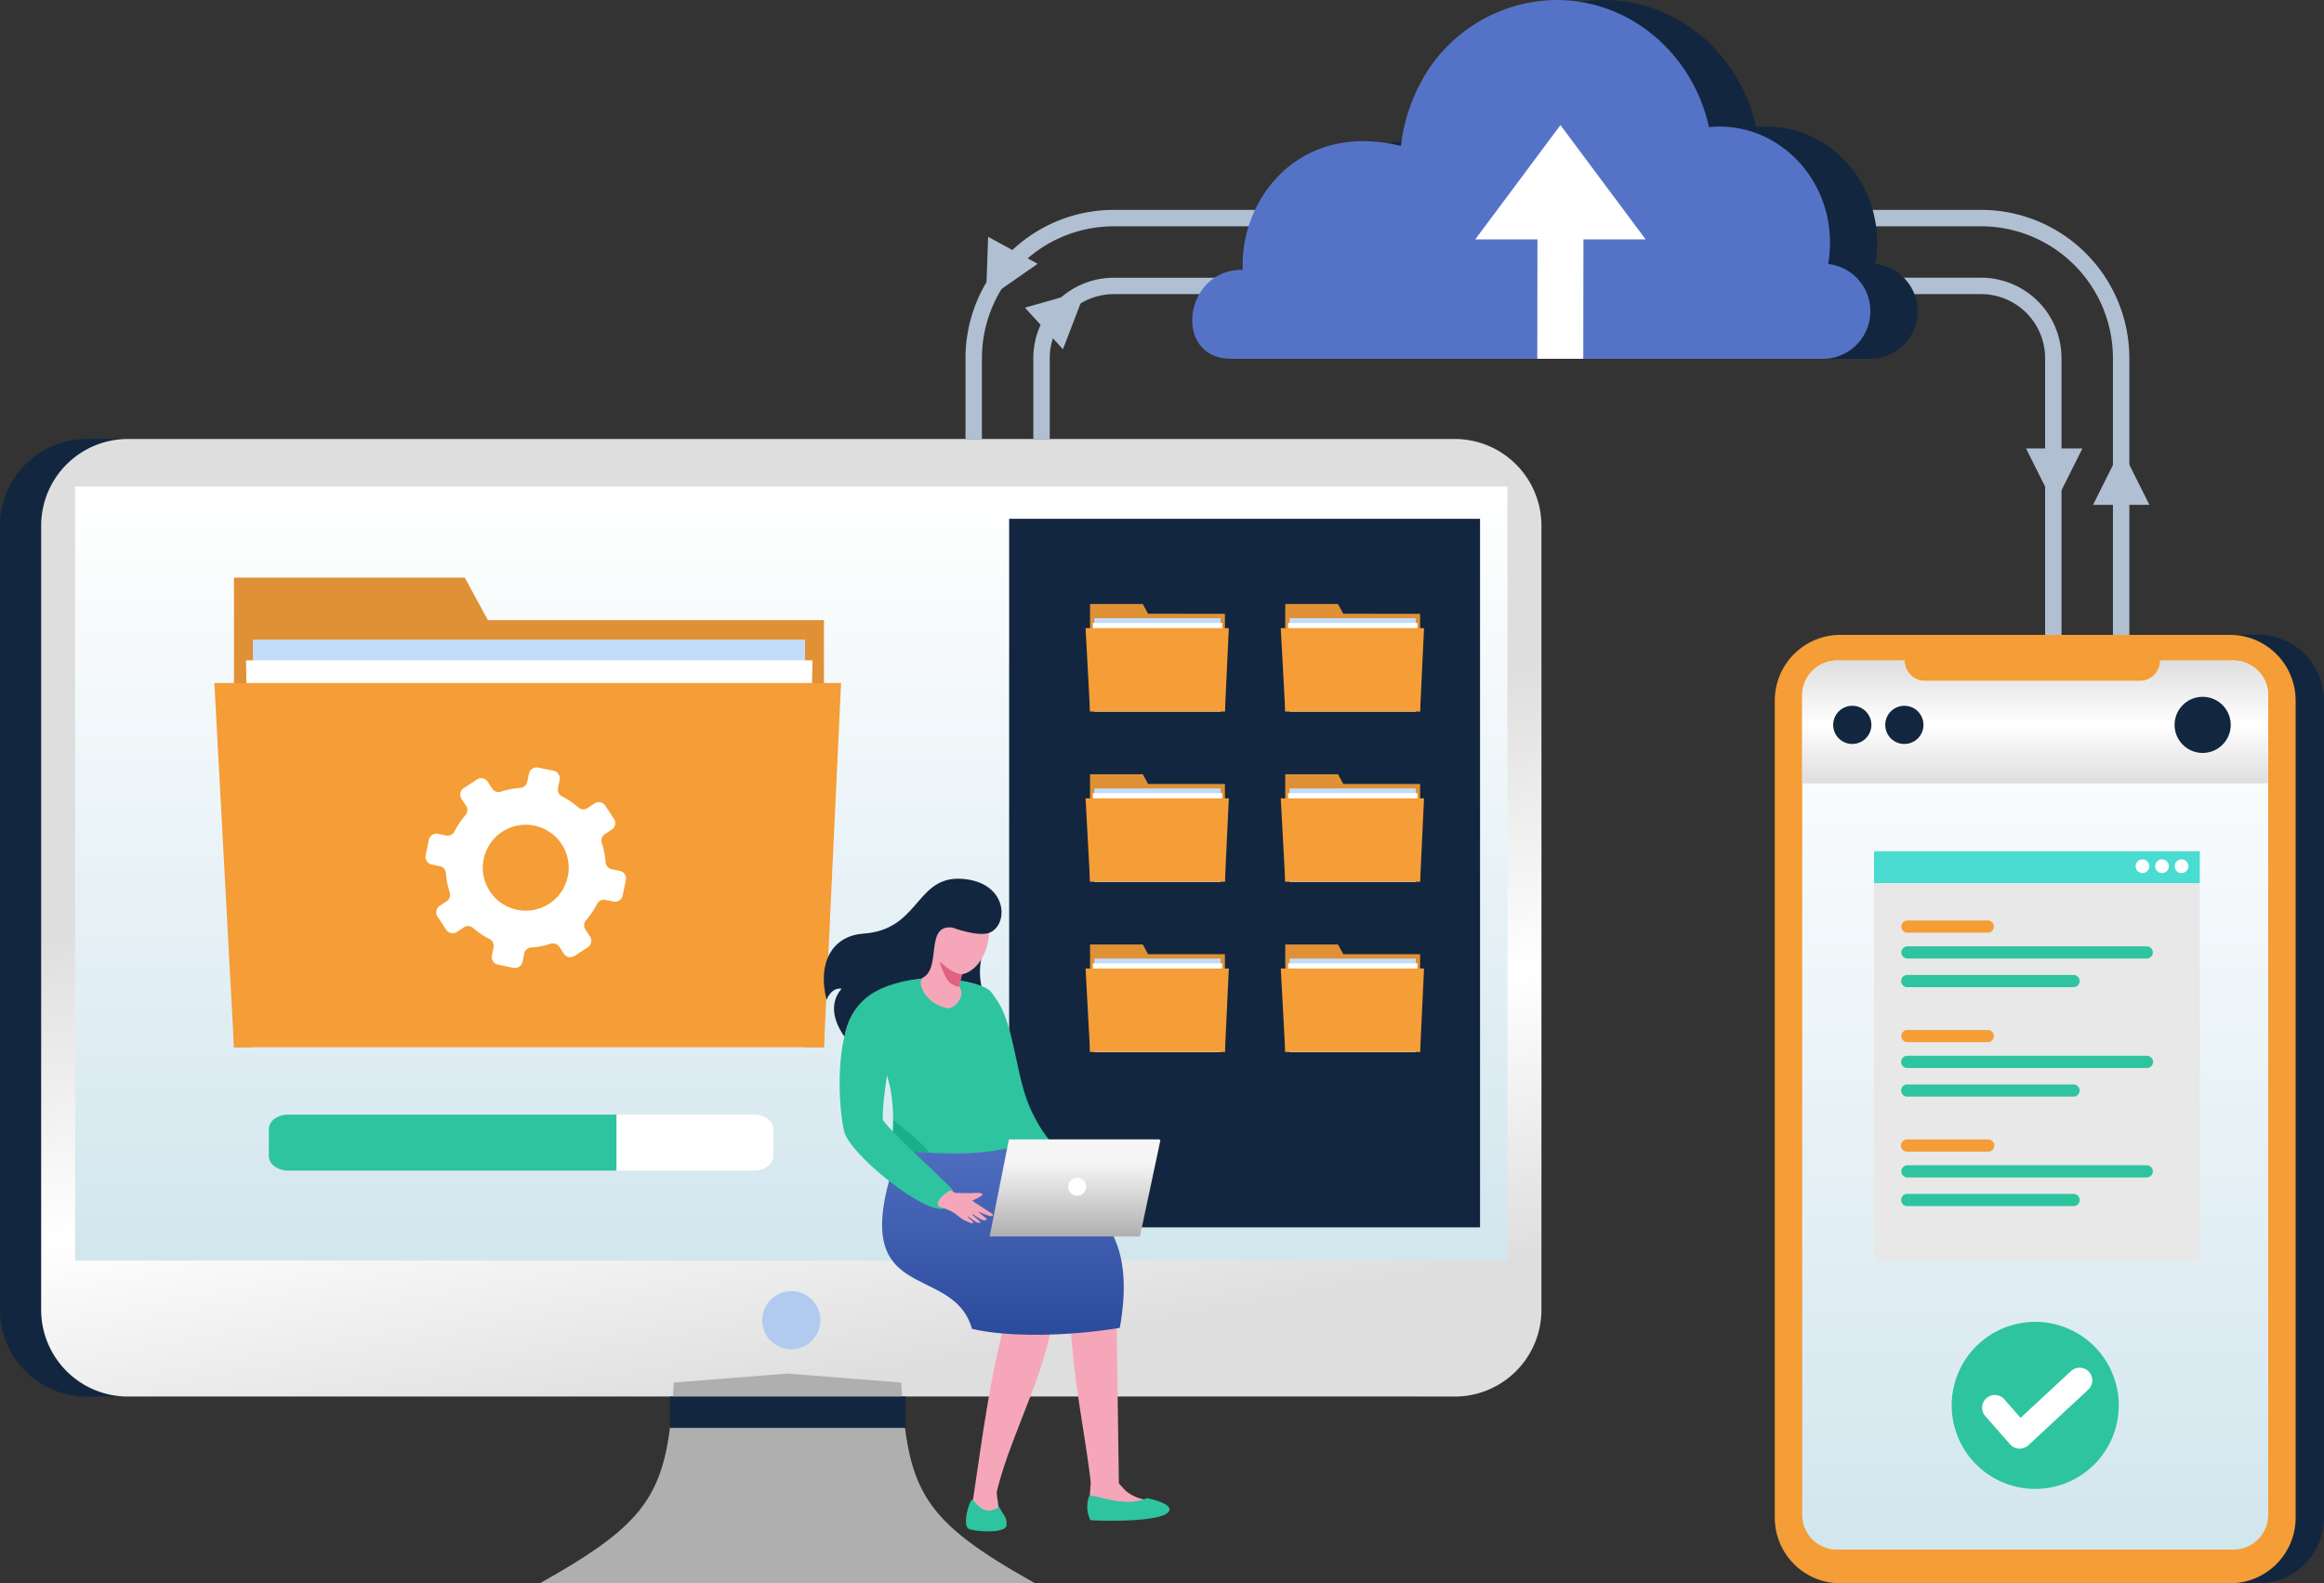 <svg xmlns="http://www.w3.org/2000/svg" xmlns:xlink="http://www.w3.org/1999/xlink" width="293.611" height="200.045" viewBox="0 0 293.611 200.045">
  <rect x="0" y="0" width="293.611" height="200.045" fill="#333333" stroke="none"/>
  <defs>
    <clipPath id="clip-path">
      <path id="Trazado_196698" data-name="Trazado 196698" d="M3143.723,959.552c7.727,0,13.99,6.569,13.99,14.673a15.447,15.447,0,0,1-.235,2.689,6.014,6.014,0,0,1-.382,11.984h-75.227c-7.274-.216-5.743-11.39,1.641-11.24-.38-8.728,6.929-18.85,19.99-15.664a22.264,22.264,0,0,1,2.6-8.189,19.609,19.609,0,0,1,17.054-10.241c9.385,0,17.242,6.856,19.268,16.052.429-.041.864-.064,1.3-.064" transform="translate(-3077.128 -943.564)" fill="#12263f" clip-rule="evenodd"/>
    </clipPath>
    <clipPath id="clip-path-2">
      <path id="Trazado_196699" data-name="Trazado 196699" d="M3096.86,959.552c7.727,0,13.99,6.569,13.99,14.673a15.423,15.423,0,0,1-.235,2.689,6.015,6.015,0,0,1-.382,11.984h-75.227c-7.274-.216-5.743-11.39,1.641-11.24-.38-8.728,6.929-18.85,19.99-15.664a22.255,22.255,0,0,1,2.6-8.189,19.609,19.609,0,0,1,17.054-10.241c9.384,0,17.242,6.856,19.267,16.052.429-.041.864-.064,1.3-.064" transform="translate(-3030.266 -943.564)" fill="#5573c6" clip-rule="evenodd"/>
    </clipPath>
    <linearGradient id="linear-gradient" x1="0.335" y1="0.421" x2="0.5" y2="1" gradientUnits="objectBoundingBox">
      <stop offset="0" stop-color="#dedede"/>
      <stop offset="0.517" stop-color="#fff"/>
      <stop offset="1" stop-color="#dedede"/>
    </linearGradient>
    <linearGradient id="linear-gradient-2" x1="0.5" x2="0.5" y2="1" gradientUnits="objectBoundingBox">
      <stop offset="0" stop-color="#fff"/>
      <stop offset="1" stop-color="#d2e6ee"/>
    </linearGradient>
    <linearGradient id="linear-gradient-4" x1="0.5" y1="0" xlink:href="#linear-gradient"/>
    <linearGradient id="linear-gradient-5" x1="0.5" x2="0.5" y2="1" gradientUnits="objectBoundingBox">
      <stop offset="0" stop-color="#5573c6"/>
      <stop offset="1" stop-color="#2c4a9b"/>
    </linearGradient>
    <linearGradient id="linear-gradient-7" x1="0.5" x2="0.5" y2="1" gradientUnits="objectBoundingBox">
      <stop offset="0" stop-color="#f5f5f5"/>
      <stop offset="0.25" stop-color="#f5f5f5"/>
      <stop offset="1" stop-color="#afafaf"/>
    </linearGradient>
  </defs>
  <g id="Grupo_183292" data-name="Grupo 183292" transform="translate(-1716.696 -943.564)">
    <path id="Trazado_196696" data-name="Trazado 196696" d="M2813.489,1181.19v-10.248a10.176,10.176,0,0,1,10.127-10.127h23.6a1.036,1.036,0,1,1,0,2.073h-23.6a8.1,8.1,0,0,0-8.054,8.054v10.248Zm10.127-28.944h23.6a1.036,1.036,0,1,1,0,2.073h-23.6a16.674,16.674,0,0,0-16.623,16.623v10.248h-2.073v-10.248a18.748,18.748,0,0,1,18.7-18.7Z" transform="translate(-966.243 -182.162)" fill="#b0c0d2"/>
    <path id="Trazado_196697" data-name="Trazado 196697" d="M3688.257,1205.939v-35a10.175,10.175,0,0,0-10.126-10.127h-18.862a1.036,1.036,0,1,0,0,2.073h18.862a8.1,8.1,0,0,1,8.054,8.054v35Zm-10.126-53.693h-18.862a1.036,1.036,0,1,0,0,2.073h18.862a16.674,16.674,0,0,1,16.623,16.623v35h2.073v-35a18.747,18.747,0,0,0-18.7-18.7Z" transform="translate(-1711.112 -182.162)" fill="#b0c0d2"/>
    <g id="Grupo_154586" data-name="Grupo 154586" transform="translate(1873.27 943.564)">
      <g id="Grupo_154585" data-name="Grupo 154585" transform="translate(0 0)" clip-path="url(#clip-path)">
        <path id="Trazado_196773" data-name="Trazado 196773" d="M0,0H88.221V45.334H0Z" transform="translate(-2.534 0)" fill="#12263f"/>
      </g>
    </g>
    <g id="Grupo_154588" data-name="Grupo 154588" transform="translate(1867.315 943.564)">
      <g id="Grupo_154587" data-name="Grupo 154587" transform="translate(0 0)" clip-path="url(#clip-path-2)">
        <path id="Trazado_196772" data-name="Trazado 196772" d="M0,0H88.221V45.334H0Z" transform="translate(-2.534 0)" fill="#5573c6"/>
      </g>
    </g>
    <path id="Trazado_196700" data-name="Trazado 196700" d="M2023.7,1380H1856.01a10.961,10.961,0,0,0-10.929,10.929v97.739h0v1.391a10.961,10.961,0,0,0,10.929,10.928H2023.7a10.961,10.961,0,0,0,10.929-10.928v-1.391h0v-97.739A10.961,10.961,0,0,0,2023.7,1380" transform="translate(-128.385 -380.971)" fill="#12263f" fill-rule="evenodd"/>
    <path id="Trazado_196701" data-name="Trazado 196701" d="M2064.609,1380H1896.923a10.961,10.961,0,0,0-10.929,10.929v97.739h0v1.391a10.961,10.961,0,0,0,10.929,10.928h167.686a10.961,10.961,0,0,0,10.929-10.928v-1.391h0v-97.739A10.961,10.961,0,0,0,2064.609,1380" transform="translate(-164.098 -380.971)" fill-rule="evenodd" fill="url(#linear-gradient)"/>
    <path id="Trazado_196702" data-name="Trazado 196702" d="M1919.8,1427.232h180.874a.042.042,0,0,1,.045.038V1525a.042.042,0,0,1-.045.038H1919.8a.042.042,0,0,1-.044-.038V1427.27a.042.042,0,0,1,.044-.038" transform="translate(-193.57 -422.201)" fill-rule="evenodd" fill="url(#linear-gradient-2)"/>
    <rect id="Rectángulo_46127" data-name="Rectángulo 46127" width="59.491" height="89.524" transform="translate(1844.192 1009.115)" fill="#12263f"/>
    <path id="Trazado_196703" data-name="Trazado 196703" d="M2398.694,2310.293c-.77,13.918-2.807,17.437-16.92,25.368h62.564c-14.113-7.931-16.15-11.45-16.919-25.368l-14.362-1.131Z" transform="translate(-596.872 -1192.052)" fill="#afafaf" fill-rule="evenodd"/>
    <path id="Trazado_196704" data-name="Trazado 196704" d="M2606.485,2227.21a3.676,3.676,0,1,1-3.676,3.676,3.676,3.676,0,0,1,3.676-3.676" transform="translate(-789.817 -1120.514)" fill="#b1cbef" fill-rule="evenodd"/>
    <rect id="Rectángulo_46128" data-name="Rectángulo 46128" width="29.764" height="3.959" transform="translate(1801.338 1120.016)" fill="#12263f"/>
    <path id="Trazado_196705" data-name="Trazado 196705" d="M3645.878,1574.747h49.353a8.293,8.293,0,0,1,8.225,8.311v103.209a8.293,8.293,0,0,1-8.225,8.312h-49.353a8.293,8.293,0,0,1-8.226-8.312V1583.058a8.293,8.293,0,0,1,8.226-8.311" transform="translate(-1693.148 -550.969)" fill="#12263f" fill-rule="evenodd"/>
    <path id="Trazado_196706" data-name="Trazado 196706" d="M3617.676,1574.747h49.353a8.293,8.293,0,0,1,8.225,8.311v103.209a8.293,8.293,0,0,1-8.225,8.312h-49.353a8.293,8.293,0,0,1-8.225-8.312V1583.058a8.293,8.293,0,0,1,8.225-8.311" transform="translate(-1668.531 -550.969)" fill="#f59d36" fill-rule="evenodd"/>
    <path id="Trazado_196707" data-name="Trazado 196707" d="M3641.1,1600.316a4.394,4.394,0,0,0-4.37,4.37v103.587a4.393,4.393,0,0,0,4.37,4.37h50.129a4.393,4.393,0,0,0,4.371-4.37V1604.687a4.393,4.393,0,0,0-4.371-4.37h-9.265a2.588,2.588,0,0,1-2.58,2.58H3652.24a2.588,2.588,0,0,1-2.58-2.58Z" transform="translate(-1692.344 -573.289)" fill-rule="evenodd" fill="url(#linear-gradient-2)"/>
    <path id="Trazado_196708" data-name="Trazado 196708" d="M3641.1,1600.316a4.394,4.394,0,0,0-4.37,4.37v11.141l58.87.012v-11.153a4.393,4.393,0,0,0-4.371-4.37h-9.265a2.588,2.588,0,0,1-2.58,2.58H3652.24a2.588,2.588,0,0,1-2.58-2.58Z" transform="translate(-1692.344 -573.289)" fill-rule="evenodd" fill="url(#linear-gradient-4)"/>
    <path id="Trazado_196709" data-name="Trazado 196709" d="M3721.686,1645.251a2.412,2.412,0,1,0,2.412,2.412,2.412,2.412,0,0,0-2.412-2.412" transform="translate(-1764.396 -612.513)" fill="#12263f" fill-rule="evenodd"/>
    <path id="Trazado_196710" data-name="Trazado 196710" d="M3669.914,1645.251a2.412,2.412,0,1,0,2.413,2.412,2.412,2.412,0,0,0-2.413-2.412" transform="translate(-1719.204 -612.513)" fill="#12263f" fill-rule="evenodd"/>
    <path id="Trazado_196711" data-name="Trazado 196711" d="M4010.473,1636.346a3.544,3.544,0,1,0,3.544,3.544,3.544,3.544,0,0,0-3.544-3.544" transform="translate(-2015.496 -604.74)" fill="#12263f" fill-rule="evenodd"/>
    <path id="Trazado_196712" data-name="Trazado 196712" d="M2109.773,1523.175l-2.924-5.378h-29.157v59.338h74.537v-53.96Z" transform="translate(-331.435 -501.257)" fill="#e09135" fill-rule="evenodd"/>
    <rect id="Rectángulo_46130" data-name="Rectángulo 46130" width="69.76" height="51.509" transform="translate(1748.646 1024.369)" fill="#c3dcfa"/>
    <path id="Trazado_196713" data-name="Trazado 196713" d="M2089.634,1600.081h71.57l-.939,48.881h-69.76Z" transform="translate(-341.859 -573.084)" fill="#fff" fill-rule="evenodd"/>
    <path id="Trazado_196714" data-name="Trazado 196714" d="M2058.188,1622.65h79.177l-2.161,46.013h-74.537Z" transform="translate(-314.409 -592.785)" fill="#f59d36" fill-rule="evenodd"/>
    <path id="Trazado_196715" data-name="Trazado 196715" d="M2269.884,1724.025l.87-.576a.972.972,0,0,0,.391-1.109,10.068,10.068,0,0,1-.474-2.445.972.972,0,0,0-.778-.883l-1.022-.21a.98.98,0,0,1-.766-1.154l.4-1.958a.98.98,0,0,1,1.156-.764l1.022.208a.972.972,0,0,0,1.062-.509,10.044,10.044,0,0,1,1.392-2.064.968.968,0,0,0,.073-1.173l-.575-.871a.979.979,0,0,1,.276-1.358l1.667-1.1a.979.979,0,0,1,1.357.276l.575.87a.972.972,0,0,0,1.109.392,10.053,10.053,0,0,1,2.443-.475.972.972,0,0,0,.884-.779l.208-1.022a.978.978,0,0,1,1.155-.764l1.958.4a.98.98,0,0,1,.764,1.156l-.208,1.023a.97.97,0,0,0,.509,1.061,10.137,10.137,0,0,1,2.064,1.392.97.97,0,0,0,1.174.074l.869-.576a.98.98,0,0,1,1.358.276l1.1,1.667a.98.98,0,0,1-.276,1.358l-.87.575a.973.973,0,0,0-.392,1.11,10,10,0,0,1,.474,2.442.973.973,0,0,0,.778.885l1.023.207a.98.98,0,0,1,.764,1.156l-.4,1.957a.982.982,0,0,1-1.157.765l-1.021-.209a.972.972,0,0,0-1.062.51,10.042,10.042,0,0,1-1.392,2.063.971.971,0,0,0-.074,1.175l.575.87a.978.978,0,0,1-.276,1.358l-1.666,1.1a.983.983,0,0,1-1.359-.277l-.574-.87a.973.973,0,0,0-1.111-.391,10.061,10.061,0,0,1-2.442.474.972.972,0,0,0-.884.778l-.208,1.022a.981.981,0,0,1-1.156.766l-1.958-.4a.979.979,0,0,1-.765-1.156l.208-1.023a.973.973,0,0,0-.508-1.062,9.918,9.918,0,0,1-2.064-1.392.969.969,0,0,0-1.173-.073l-.871.575a.979.979,0,0,1-1.358-.276l-1.1-1.667a.978.978,0,0,1,.277-1.357m6.918-1.1a5.426,5.426,0,1,0,1.77-8.683A5.42,5.42,0,0,0,2276.8,1722.922Z" transform="translate(-497.631 -666.01)" fill="#fff" fill-rule="evenodd"/>
    <rect id="Rectángulo_46131" data-name="Rectángulo 46131" width="41.15" height="47.776" transform="translate(1953.459 1055.142)" fill="#e8e8e8"/>
    <path id="Trazado_196716" data-name="Trazado 196716" d="M3735.825,1858.715h10.2a.771.771,0,0,1,0,1.541h-10.2a.771.771,0,0,1,0-1.541" transform="translate(-1778.172 -798.849)" fill="#f59d36" fill-rule="evenodd"/>
    <path id="Trazado_196717" data-name="Trazado 196717" d="M3735.825,1884.4h30.285a.771.771,0,0,1,0,1.541h-30.285a.771.771,0,0,1,0-1.541" transform="translate(-1778.172 -821.268)" fill="#2ec49f" fill-rule="evenodd"/>
    <path id="Trazado_196718" data-name="Trazado 196718" d="M3735.826,1912.87h21.009a.771.771,0,0,1,0,1.542h-21.009a.771.771,0,1,1,0-1.542" transform="translate(-1778.172 -846.122)" fill="#2ec49f" fill-rule="evenodd"/>
    <path id="Trazado_196719" data-name="Trazado 196719" d="M3735.825,1967.551h10.2a.771.771,0,0,1,0,1.541h-10.2a.771.771,0,0,1,0-1.541" transform="translate(-1778.172 -893.854)" fill="#f59d36" fill-rule="evenodd"/>
    <path id="Trazado_196720" data-name="Trazado 196720" d="M3735.825,2076.387h10.2a.771.771,0,1,1,0,1.541h-10.2a.771.771,0,1,1,0-1.541" transform="translate(-1778.172 -988.859)" fill="#f59d36" fill-rule="evenodd"/>
    <path id="Trazado_196721" data-name="Trazado 196721" d="M3735.825,1993.233h30.285a.771.771,0,0,1,0,1.542h-30.285a.771.771,0,0,1,0-1.542" transform="translate(-1778.172 -916.272)" fill="#2ec49f" fill-rule="evenodd"/>
    <path id="Trazado_196722" data-name="Trazado 196722" d="M3735.825,2102.068h30.285a.771.771,0,0,1,0,1.541h-30.285a.771.771,0,0,1,0-1.541" transform="translate(-1778.172 -1011.276)" fill="#2ec49f" fill-rule="evenodd"/>
    <path id="Trazado_196723" data-name="Trazado 196723" d="M3735.826,2021.706h21.009a.771.771,0,0,1,0,1.542h-21.009a.771.771,0,1,1,0-1.542" transform="translate(-1778.172 -941.127)" fill="#2ec49f" fill-rule="evenodd"/>
    <path id="Trazado_196724" data-name="Trazado 196724" d="M3735.826,2130.542h21.009a.771.771,0,0,1,0,1.542h-21.009a.771.771,0,1,1,0-1.542" transform="translate(-1778.172 -1036.131)" fill="#2ec49f" fill-rule="evenodd"/>
    <rect id="Rectángulo_46132" data-name="Rectángulo 46132" width="41.15" height="4.022" transform="translate(1953.459 1051.119)" fill="#4adbd1"/>
    <path id="Trazado_196725" data-name="Trazado 196725" d="M3969.021,1797.947a.867.867,0,1,1-.867.867.867.867,0,0,1,.867-.867" transform="translate(-1981.648 -745.804)" fill="#fff" fill-rule="evenodd"/>
    <path id="Trazado_196726" data-name="Trazado 196726" d="M3988.45,1797.947a.867.867,0,1,1-.868.867.868.868,0,0,1,.868-.867" transform="translate(-1998.608 -745.804)" fill="#fff" fill-rule="evenodd"/>
    <path id="Trazado_196727" data-name="Trazado 196727" d="M4007.877,1797.947a.867.867,0,1,1-.868.867.867.867,0,0,1,.868-.867" transform="translate(-2015.566 -745.804)" fill="#fff" fill-rule="evenodd"/>
    <path id="Trazado_196728" data-name="Trazado 196728" d="M3325.3,1097.451l.021-15.089h7.858l-10.762-14.441-10.763,14.441h7.858l-.02,15.089Z" transform="translate(-1408.576 -108.553)" fill="#fff" fill-rule="evenodd"/>
    <path id="Trazado_196729" data-name="Trazado 196729" d="M2156.285,2051.718h-41.491a2.923,2.923,0,0,0-1.729.533,1.619,1.619,0,0,0-.72,1.282v3.441a1.619,1.619,0,0,0,.72,1.282,2.922,2.922,0,0,0,1.729.534h41.491Z" transform="translate(-361.683 -967.325)" fill="#2ec49f" fill-rule="evenodd"/>
    <path id="Trazado_196730" data-name="Trazado 196730" d="M2458.1,2051.718v7.073h17.349a2.921,2.921,0,0,0,1.729-.534,1.618,1.618,0,0,0,.72-1.282v-3.441a1.618,1.618,0,0,0-.72-1.282,2.922,2.922,0,0,0-1.729-.533Z" transform="translate(-663.503 -967.325)" fill="#fff" fill-rule="evenodd"/>
    <path id="Trazado_196731" data-name="Trazado 196731" d="M2936.059,1545.327l-.668-1.229h-6.665v13.564h17.038v-12.334Z" transform="translate(-1074.315 -524.215)" fill="#e09135" fill-rule="evenodd"/>
    <rect id="Rectángulo_46133" data-name="Rectángulo 46133" width="15.946" height="11.774" transform="translate(1854.957 1021.672)" fill="#c3dcfa"/>
    <path id="Trazado_196732" data-name="Trazado 196732" d="M2931.455,1562.907h16.36l-.214,11.174h-15.947Z" transform="translate(-1076.697 -540.634)" fill="#fff" fill-rule="evenodd"/>
    <path id="Trazado_196733" data-name="Trazado 196733" d="M2924.268,1568.067h18.1l-.494,10.518h-17.038Z" transform="translate(-1070.423 -545.138)" fill="#f59d36" fill-rule="evenodd"/>
    <path id="Trazado_196734" data-name="Trazado 196734" d="M3130.116,1545.327l-.668-1.229h-6.665v13.564h17.038v-12.334Z" transform="translate(-1243.711 -524.215)" fill="#e09135" fill-rule="evenodd"/>
    <rect id="Rectángulo_46134" data-name="Rectángulo 46134" width="15.946" height="11.774" transform="translate(1879.618 1021.672)" fill="#c3dcfa"/>
    <path id="Trazado_196735" data-name="Trazado 196735" d="M3125.514,1562.907h16.36l-.215,11.174h-15.946Z" transform="translate(-1246.094 -540.634)" fill="#fff" fill-rule="evenodd"/>
    <path id="Trazado_196736" data-name="Trazado 196736" d="M3118.324,1568.067h18.1l-.494,10.518h-17.038Z" transform="translate(-1239.819 -545.138)" fill="#f59d36" fill-rule="evenodd"/>
    <path id="Trazado_196737" data-name="Trazado 196737" d="M2936.059,1714.545l-.668-1.229h-6.665v13.564h17.038v-12.335Z" transform="translate(-1074.315 -671.928)" fill="#e09135" fill-rule="evenodd"/>
    <path id="Trazado_196738" data-name="Trazado 196738" d="M2936.059,1883.762l-.668-1.229h-6.665V1896.1h17.038v-12.335Z" transform="translate(-1074.315 -819.641)" fill="#e09135" fill-rule="evenodd"/>
    <rect id="Rectángulo_46135" data-name="Rectángulo 46135" width="15.946" height="11.774" transform="translate(1854.957 1043.177)" fill="#c3dcfa"/>
    <rect id="Rectángulo_46136" data-name="Rectángulo 46136" width="15.946" height="11.774" transform="translate(1854.957 1064.682)" fill="#c3dcfa"/>
    <path id="Trazado_196739" data-name="Trazado 196739" d="M2931.455,1732.125h16.36l-.214,11.174h-15.947Z" transform="translate(-1076.697 -688.347)" fill="#fff" fill-rule="evenodd"/>
    <path id="Trazado_196740" data-name="Trazado 196740" d="M2931.455,1901.343h16.36l-.214,11.174h-15.947Z" transform="translate(-1076.697 -836.06)" fill="#fff" fill-rule="evenodd"/>
    <path id="Trazado_196741" data-name="Trazado 196741" d="M2924.268,1737.284h18.1l-.494,10.518h-17.038Z" transform="translate(-1070.423 -692.851)" fill="#f59d36" fill-rule="evenodd"/>
    <path id="Trazado_196742" data-name="Trazado 196742" d="M2924.268,1906.5h18.1l-.494,10.518h-17.038Z" transform="translate(-1070.423 -840.563)" fill="#f59d36" fill-rule="evenodd"/>
    <path id="Trazado_196743" data-name="Trazado 196743" d="M3130.116,1714.545l-.668-1.229h-6.665v13.564h17.038v-12.335Z" transform="translate(-1243.711 -671.928)" fill="#e09135" fill-rule="evenodd"/>
    <path id="Trazado_196744" data-name="Trazado 196744" d="M3130.116,1883.762l-.668-1.229h-6.665V1896.1h17.038v-12.335Z" transform="translate(-1243.711 -819.641)" fill="#e09135" fill-rule="evenodd"/>
    <rect id="Rectángulo_46137" data-name="Rectángulo 46137" width="15.946" height="11.774" transform="translate(1879.618 1043.177)" fill="#c3dcfa"/>
    <rect id="Rectángulo_46138" data-name="Rectángulo 46138" width="15.946" height="11.774" transform="translate(1879.618 1064.682)" fill="#c3dcfa"/>
    <path id="Trazado_196745" data-name="Trazado 196745" d="M3125.514,1732.125h16.36l-.215,11.174h-15.946Z" transform="translate(-1246.094 -688.347)" fill="#fff" fill-rule="evenodd"/>
    <path id="Trazado_196746" data-name="Trazado 196746" d="M3125.514,1901.343h16.36l-.215,11.174h-15.946Z" transform="translate(-1246.094 -836.06)" fill="#fff" fill-rule="evenodd"/>
    <path id="Trazado_196747" data-name="Trazado 196747" d="M3118.324,1737.284h18.1l-.494,10.518h-17.038Z" transform="translate(-1239.819 -692.851)" fill="#f59d36" fill-rule="evenodd"/>
    <path id="Trazado_196748" data-name="Trazado 196748" d="M3118.324,1906.5h18.1l-.494,10.518h-17.038Z" transform="translate(-1239.819 -840.563)" fill="#f59d36" fill-rule="evenodd"/>
    <path id="Trazado_196749" data-name="Trazado 196749" d="M3859.234,1389.432h7.122l-3.561,7.122Z" transform="translate(-1886.57 -389.205)" fill="#b0c0d2" fill-rule="evenodd"/>
    <path id="Trazado_196750" data-name="Trazado 196750" d="M3925.832,1396.554h7.122l-3.561-7.122Z" transform="translate(-1944.705 -389.205)" fill="#b0c0d2" fill-rule="evenodd"/>
    <path id="Trazado_196751" data-name="Trazado 196751" d="M2868.8,1239.737l-4.806-5.256,7.659-2.178Z" transform="translate(-1017.813 -252.045)" fill="#b0c0d2" fill-rule="evenodd"/>
    <path id="Trazado_196752" data-name="Trazado 196752" d="M2831.733,1182.43l-6.253-3.41-.283,7.958Z" transform="translate(-983.944 -205.533)" fill="#b0c0d2" fill-rule="evenodd"/>
    <path id="Trazado_196753" data-name="Trazado 196753" d="M2734.624,1866.848a9.068,9.068,0,0,1-.538,2.932,8.462,8.462,0,0,0,.034,5.213c.508,1.727-.988,4.72-1.354,4.842a42.9,42.9,0,0,1-6.053.894c-.975-.081-5.484-5.363-5.484-5.363l.487-4.631Z" transform="translate(-893.188 -805.949)" fill="#12263f" fill-rule="evenodd"/>
    <path id="Trazado_196754" data-name="Trazado 196754" d="M2837.334,2126l9.157,6.438.4,28.676c.07.081.138.16.206.236.053.061.105.12.158.178.126.142.25.275.374.4.056.056.111.111.168.164a5.06,5.06,0,0,0,2.917,1.14,2.015,2.015,0,0,1,1.775,1.035.457.457,0,0,1,.042.084.525.525,0,0,1-.462.709l-8.16.391a.788.788,0,0,1-.818-.638.77.77,0,0,1-.014-.165l.261-3.6a.132.132,0,0,1,0-.015c-.748-6.921-3.124-16.962-2.481-25.166,0,0-10.058-11.787-10.056-12.159s6.529,2.288,6.529,2.288" transform="translate(-988.839 -1030.139)" fill="#f5a7b9"/>
    <path id="Trazado_196755" data-name="Trazado 196755" d="M2821.1,2170.2c-.355,3.063,1.782,4.88,1.427,7.943,0,7.668-5.378,16.5-7.195,24.246-.06.256.4,2.692.345,2.946-.807.863-3.107,2.08-3.353-1.9,1.029-6.686,2.308-17.49,4.956-25.625l-1.672-8.109Z" transform="translate(-972.709 -1070.318)" fill="#f5a7b9"/>
    <path id="Trazado_196756" data-name="Trazado 196756" d="M2737.868,2070.529c1.766,5.863,17.663,3.4,14.158,22.715-6,1.008-13.881,1.27-18.673.124-2.517-8.865-16.675-2.286-9.2-22.627,1.53-3.575,13.15-2.5,13.716-.212" transform="translate(-893.858 -981.908)" fill-rule="evenodd" fill="url(#linear-gradient-5)"/>
    <path id="Trazado_196757" data-name="Trazado 196757" d="M2825.393,1930.59s-2.676,9.3-.9,13.524c.227.538,1.089.749,1.846,1.5,1.62,1.6,3.7,3.831,4.661,4.054,3.5.811,5.082.146,4.725-2.149-.11-.71-1.417-1.407-2.876-1.86-1.257-.391-2.958-3.4-3.694-5.115-2.134-4.981-1.9-12.56-5.662-15.062-.429-.276.644,3.223,1.9,5.109" transform="translate(-982.375 -857.117)" fill="#2ec49f" fill-rule="evenodd"/>
    <path id="Trazado_196758" data-name="Trazado 196758" d="M2704.811,1918.885c-1.56,6.364,4.555,6.039,3.14,18.886,4.679.65,10.668.874,14.691-.117a45.574,45.574,0,0,1,.208-11.009,13.018,13.018,0,0,0-2.2-8.575c-1.376-2.131-13.2-3.115-15.84.815" transform="translate(-878.632 -849.033)" fill="#2ec49f" fill-rule="evenodd"/>
    <path id="Trazado_196759" data-name="Trazado 196759" d="M2731.5,2057.4a19.786,19.786,0,0,1-.214,3.623,43.26,43.26,0,0,0,4.726.464c-.39-.858-3.574-3.459-4.512-4.086" transform="translate(-901.966 -972.285)" fill="#18af8a" fill-rule="evenodd"/>
    <path id="Trazado_196760" data-name="Trazado 196760" d="M2764.783,1846.108l-.393,1.521.168.249c.605,1.164-.856,2.8-1.822,2.469-2.517-.568-3.857-3.134-2.8-4.032l.425-.271.667-2.122c-.126-.043-.911-.832-1.165-.995a1.494,1.494,0,0,1-.383-1.383c.13-.572.951-.147.951-.147-.655-1.74-1.523-3.255.391-4.125s5.69-.64,5.69-.64l2.353-.147a6.979,6.979,0,0,0-.7,3.972c.173,2.41-1.283,5.229-3.376,5.65" transform="translate(-926.545 -779.445)" fill="#f5a7b9" fill-rule="evenodd"/>
    <path id="Trazado_196761" data-name="Trazado 196761" d="M2779.2,1899.55s.635,2.419,1.579,2.884.474.185.858.244l.393-1.521c-.717-.081-1.375-.322-2.829-1.607" transform="translate(-943.791 -834.495)" fill="#e16180" fill-rule="evenodd"/>
    <path id="Trazado_196762" data-name="Trazado 196762" d="M2684.545,1928.929c-5.807,1.8-5.024,14.178-4.2,17.726.7,2.88,10.162,10.523,12.655,9.742,1.2-.377,2-1.781.361-3.072-.571-.672-8.05-7.486-8.131-8.193-.188-4.563,3.347-16.462-.688-16.2" transform="translate(-857.004 -860.137)" fill="#2ec49f" fill-rule="evenodd"/>
    <path id="Trazado_196763" data-name="Trazado 196763" d="M2802.666,2135.551l-15.169.227,5.261,4.518h16.675Z" transform="translate(-951.034 -1040.504)" fill-rule="evenodd" fill="url(#linear-gradient-4)"/>
    <path id="Trazado_196764" data-name="Trazado 196764" d="M2850.32,2076.346h-18.99l-2.437,12.269h18.99l2.586-12.165Z" transform="translate(-987.169 -988.823)" fill-rule="evenodd" fill="url(#linear-gradient-7)"/>
    <path id="Trazado_196765" data-name="Trazado 196765" d="M2778.964,2127.058l.576.317,2.068.035c.242-.057,1.763-.117,1.284.289-.337.285-1.2.622-1.185.663.686.512,2.538,1.646,2.556,1.694.258.689-1.564-.244-1.854-.35-.076-.028,1.192.973,1.126,1.013a.616.616,0,0,1-.6.062c-.388-.153-1.156-.756-1.247-.714s1.145,1.014,1.053,1.048a.541.541,0,0,1-.454-.017c-.4-.169-1.1-.781-1.207-.76s.724.643.742.747c.012.072-.13.144-.205.119-2.04-.679-1.493-1.289-3.851-2-1.311-.4.7-2.026,1.2-2.144" transform="translate(-942.158 -1033.09)" fill="#f5a7b9" fill-rule="evenodd"/>
    <path id="Trazado_196766" data-name="Trazado 196766" d="M2680.288,1823.316s3.37,1.286,4.794.61c2.462-1.17,2.088-6.724-4.15-6.786-5.3.093-4.968,6.463-11.881,6.941-3.666.253-5.9,3.317-4.665,8.375.01.012.555-1.61,1.909-1.413-2.207,2.549.016,5.538.347,6.056.789-3.868,3.11-6.568,9.7-7.356,2.739-1.036.329-6.871,3.945-6.426" transform="translate(-843.268 -762.558)" fill="#12263f" fill-rule="evenodd"/>
    <path id="Trazado_196767" data-name="Trazado 196767" d="M2933.5,2430.847s2.9.56,2.839,1.443c-.117,1.785-9.938,1.392-10,1.332a3.923,3.923,0,0,1-.16-3.021c.31-.469,4.3,1.592,7.317.245" transform="translate(-1071.889 -1297.996)" fill="#2ec49f" fill-rule="evenodd"/>
    <path id="Trazado_196768" data-name="Trazado 196768" d="M2810.471,2437.542c-.062,1.136-4.167.81-4.785.469-.918-.507.2-4.082.547-3.684,0,0,1.07,1.685,2.336,1.345s.822-.716,1.038-.29c.4.8.92,1.112.863,2.16" transform="translate(-966.603 -1301.283)" fill="#2ec49f" fill-rule="evenodd"/>
    <path id="Trazado_196769" data-name="Trazado 196769" d="M2907.435,2114.381a1.141,1.141,0,1,0,1.189,1.139,1.165,1.165,0,0,0-1.189-1.139" transform="translate(-1054.692 -1022.024)" fill="#fff" fill-rule="evenodd"/>
    <path id="Trazado_196770" data-name="Trazado 196770" d="M3795.86,2257.762a10.553,10.553,0,1,0,10.554,10.553,10.553,10.553,0,0,0-10.554-10.553" transform="translate(-1822.038 -1147.184)" fill="#2ec49f" fill-rule="evenodd"/>
    <path id="Trazado_196771" data-name="Trazado 196771" d="M3820.46,2309.667l6.367-5.909a1.6,1.6,0,1,1,2.182,2.348l-7.587,7.043-.024.019a1.608,1.608,0,0,1-2.26-.15l-3.139-3.579a1.6,1.6,0,1,1,2.41-2.111Z" transform="translate(-1848.486 -1186.961)" fill="#fff" fill-rule="evenodd"/>
  </g>
</svg>
